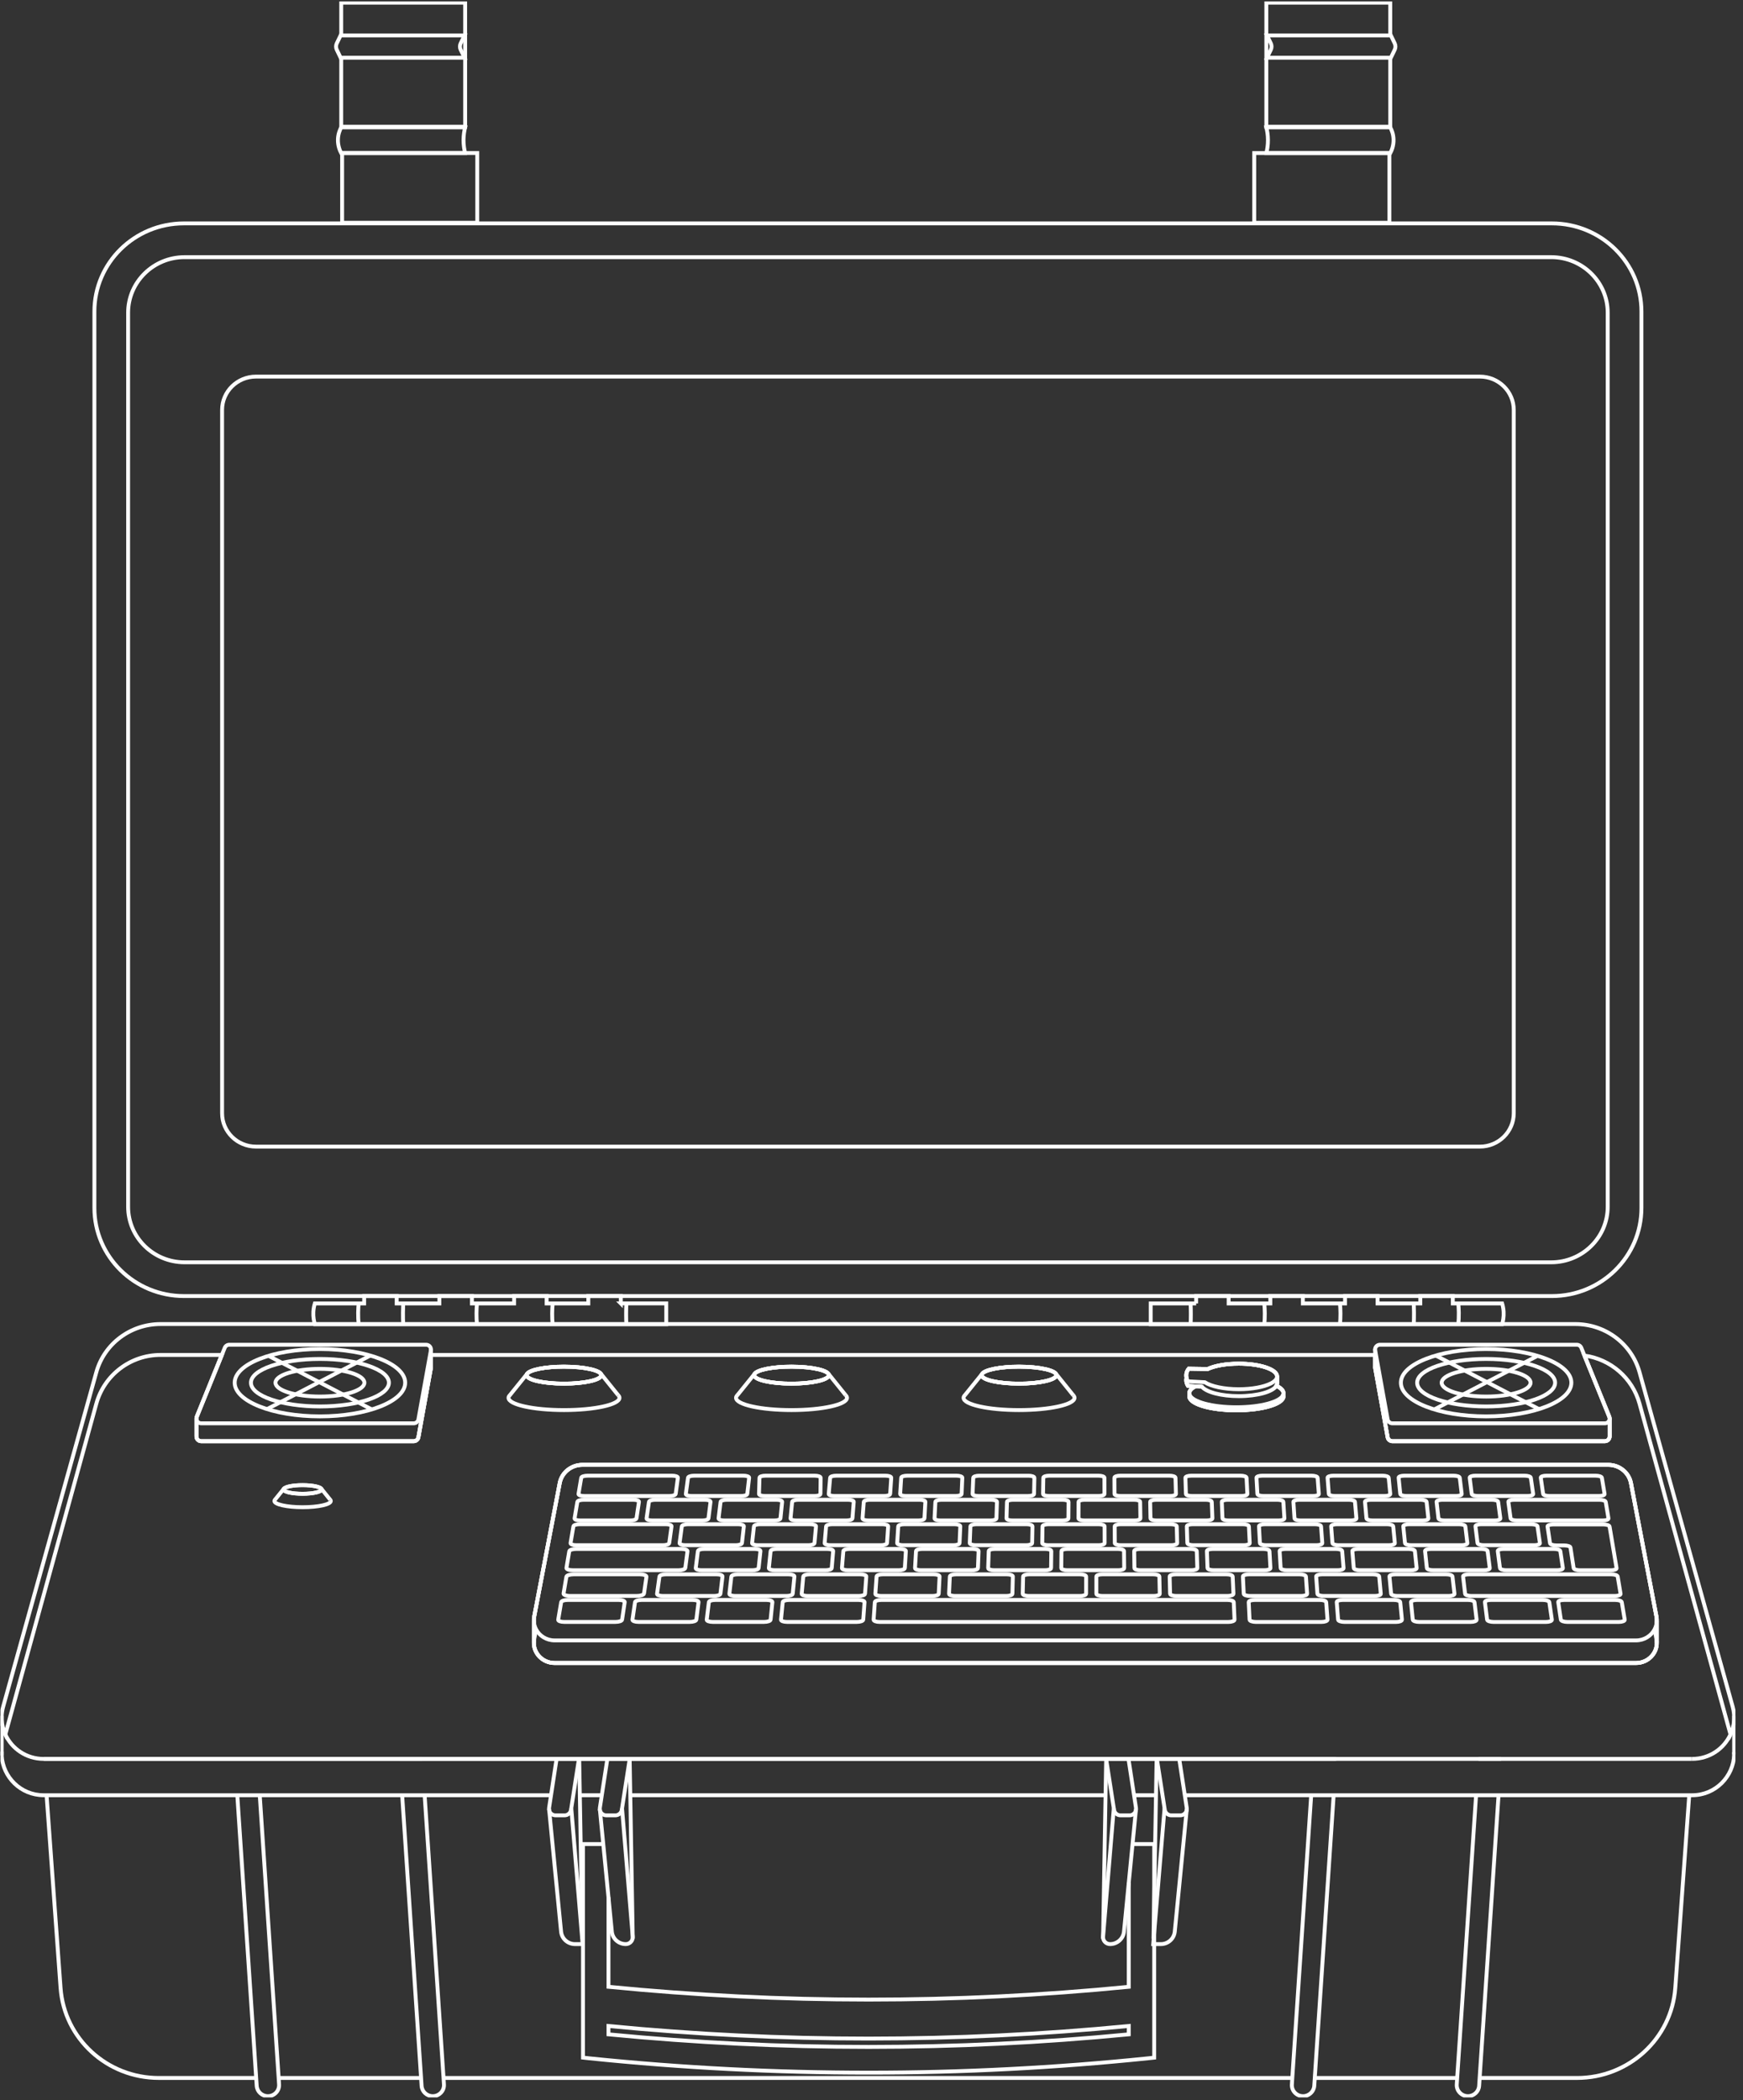 <svg width="225" height="271" viewBox="0 0 225 271" fill="none" xmlns="http://www.w3.org/2000/svg">
<rect x="0" y="0" width="225" height="271" fill="#333333" stroke="none"/>
<g clip-path="url(#clip0_3470_317)">
<path d="M77.627 177.452C77.627 178.057 75.468 178.55 72.805 178.55C70.142 178.55 67.981 178.057 67.981 177.452C67.981 177.406 67.993 177.356 68.022 177.309L68.031 177.3C68.351 176.766 70.367 176.358 72.805 176.358C75.468 176.358 77.627 176.847 77.627 177.452Z" stroke="white" stroke-width="0.5" stroke-miterlimit="10"/>
<path d="M65.828 180.025L65.816 180.041C65.705 180.147 65.644 180.262 65.644 180.381C65.644 181.254 68.849 181.962 72.805 181.962C76.762 181.962 79.966 181.254 79.966 180.381C79.966 180.262 79.909 180.15 79.798 180.041" stroke="white" stroke-width="0.5" stroke-miterlimit="10"/>
<path d="M65.815 180.041L65.828 180.025L68.022 177.309L68.031 177.3" stroke="white" stroke-width="0.5" stroke-miterlimit="10"/>
<path d="M77.535 177.231L79.798 180.041" stroke="white" stroke-width="0.5" stroke-miterlimit="10"/>
<path d="M106.996 177.452C106.996 178.057 104.838 178.55 102.175 178.55C99.512 178.55 97.35 178.057 97.35 177.452C97.35 177.406 97.363 177.356 97.391 177.309L97.401 177.3C97.721 176.766 99.737 176.358 102.175 176.358C104.838 176.358 106.996 176.847 106.996 177.452Z" stroke="white" stroke-width="0.5" stroke-miterlimit="10"/>
<path d="M95.198 180.025L95.185 180.041C95.074 180.147 95.014 180.262 95.014 180.381C95.014 181.254 98.219 181.962 102.175 181.962C106.131 181.962 109.336 181.254 109.336 180.381C109.336 180.262 109.279 180.15 109.168 180.041" stroke="white" stroke-width="0.5" stroke-miterlimit="10"/>
<path d="M95.185 180.041L95.198 180.025L97.391 177.309L97.401 177.3" stroke="white" stroke-width="0.5" stroke-miterlimit="10"/>
<path d="M106.904 177.231L109.168 180.041" stroke="white" stroke-width="0.5" stroke-miterlimit="10"/>
<path d="M136.366 177.452C136.366 178.057 134.207 178.55 131.544 178.55C128.882 178.55 126.72 178.057 126.72 177.452C126.72 177.406 126.732 177.356 126.761 177.309L126.77 177.3C127.091 176.766 129.107 176.358 131.544 176.358C134.207 176.358 136.366 176.847 136.366 177.452Z" stroke="white" stroke-width="0.5" stroke-miterlimit="10"/>
<path d="M124.568 180.025L124.555 180.041C124.444 180.147 124.384 180.262 124.384 180.381C124.384 181.254 127.589 181.962 131.545 181.962C135.501 181.962 138.706 181.254 138.706 180.381C138.706 180.262 138.649 180.15 138.538 180.041" stroke="white" stroke-width="0.5" stroke-miterlimit="10"/>
<path d="M124.555 180.041L124.567 180.025L126.761 177.309L126.77 177.3" stroke="white" stroke-width="0.5" stroke-miterlimit="10"/>
<path d="M136.274 177.231L138.538 180.041" stroke="white" stroke-width="0.5" stroke-miterlimit="10"/>
<path d="M77.627 177.452C77.627 178.057 75.468 178.55 72.805 178.55C70.142 178.55 67.981 178.057 67.981 177.452C67.981 177.406 67.993 177.356 68.022 177.309L68.031 177.3C68.351 176.766 70.367 176.358 72.805 176.358C75.468 176.358 77.627 176.847 77.627 177.452Z" stroke="white" stroke-width="0.5" stroke-miterlimit="10"/>
<path d="M106.996 177.452C106.996 178.057 104.838 178.55 102.175 178.55C99.512 178.55 97.35 178.057 97.35 177.452C97.35 177.406 97.363 177.356 97.391 177.309L97.401 177.3C97.721 176.766 99.737 176.358 102.175 176.358C104.838 176.358 106.996 176.847 106.996 177.452Z" stroke="white" stroke-width="0.5" stroke-miterlimit="10"/>
<path d="M136.366 177.452C136.366 178.057 134.207 178.55 131.544 178.55C128.882 178.55 126.72 178.057 126.72 177.452C126.72 177.406 126.732 177.356 126.761 177.309L126.77 177.3C127.091 176.766 129.107 176.358 131.544 176.358C134.207 176.358 136.366 176.847 136.366 177.452Z" stroke="white" stroke-width="0.5" stroke-miterlimit="10"/>
<path d="M165.647 179.982C165.672 180.044 165.685 180.113 165.685 180.178C165.685 181.182 162.962 181.993 159.602 181.993C156.242 181.993 153.522 181.182 153.522 180.178C153.522 180.113 153.535 180.044 153.56 179.982C153.535 179.919 153.522 179.851 153.522 179.785C153.522 179.464 153.804 179.162 154.295 178.903C153.985 178.884 153.677 178.868 153.367 178.85C153.297 178.75 153.122 178.463 153.129 178.067C153.132 177.967 153.145 177.877 153.167 177.792C153.141 177.696 153.126 177.587 153.129 177.465C153.138 177.016 153.373 176.71 153.449 176.623L155.903 176.66C156.796 176.242 158.261 175.971 159.916 175.971C162.645 175.971 164.858 176.71 164.858 177.621V178.513C164.858 178.619 164.826 178.725 164.766 178.828C165.349 179.105 165.685 179.436 165.685 179.785C165.685 179.851 165.672 179.919 165.647 179.982Z" stroke="white" stroke-width="0.5" stroke-miterlimit="10"/>
<path d="M213.872 209.207V211.892C213.942 213.342 212.74 214.599 211.19 214.599H71.598C70.048 214.599 68.846 213.342 68.916 211.892V209.207C68.906 209.014 68.916 208.817 68.957 208.618L72.254 191.381C72.514 190.018 73.747 189.026 75.183 189.026H207.605C209.041 189.026 210.271 190.018 210.534 191.381L213.831 208.618C213.869 208.817 213.881 209.014 213.872 209.207Z" stroke="white" stroke-width="0.5" stroke-miterlimit="10"/>
<path d="M223.385 223.815L211.643 181.139C210.724 177.802 207.9 175.388 204.533 174.926L207.741 182.826C207.77 182.895 207.782 182.963 207.786 183.029V185.361C207.786 185.686 207.519 185.979 207.161 185.979H179.744C179.443 185.979 179.183 185.764 179.129 185.471L177.519 176.557C177.516 176.532 177.512 176.504 177.512 176.479V174.845H55.627V176.479C55.627 176.504 55.624 176.532 55.621 176.557L54.011 185.471C53.957 185.764 53.697 185.979 53.396 185.979H25.979C25.621 185.979 25.354 185.686 25.354 185.361V183.029C25.358 182.96 25.37 182.891 25.399 182.826L28.638 174.845H20.72C16.849 174.845 13.457 177.421 12.434 181.139L0.689 223.815C0.416 223.226 0.255 222.583 0.22 221.913V221.423C0.236 221.03 0.299 220.628 0.41 220.228L12.434 177.078C13.457 173.404 16.849 170.86 20.72 170.86H203.357C207.228 170.86 210.62 173.404 211.643 177.078L223.664 220.228C224.016 221.485 223.879 222.739 223.385 223.815Z" stroke="white" stroke-width="0.5" stroke-miterlimit="10"/>
<path d="M55.627 174.845V176.479C55.627 176.504 55.624 176.532 55.621 176.557L54.01 185.471C53.957 185.764 53.697 185.979 53.395 185.979H25.979C25.62 185.979 25.354 185.686 25.354 185.361V183.029C25.357 182.96 25.37 182.891 25.398 182.826L28.638 174.845" stroke="white" stroke-width="0.5" stroke-miterlimit="10"/>
<path d="M77.627 177.452C77.627 178.057 75.468 178.55 72.805 178.55C70.142 178.55 67.981 178.057 67.981 177.452C67.981 177.406 67.993 177.356 68.022 177.309L68.031 177.3C68.351 176.766 70.367 176.358 72.805 176.358C75.468 176.358 77.627 176.847 77.627 177.452Z" stroke="white" stroke-width="0.5" stroke-miterlimit="10"/>
<path d="M41.512 192.204C41.512 192.513 40.415 192.762 39.058 192.762C37.701 192.762 36.605 192.513 36.605 192.204C36.605 192.179 36.611 192.154 36.627 192.132L36.633 192.126C36.795 191.855 37.822 191.646 39.061 191.646C40.415 191.646 41.515 191.895 41.515 192.204H41.512Z" stroke="white" stroke-width="0.5" stroke-miterlimit="10"/>
<path d="M35.511 193.511L35.505 193.52C35.447 193.573 35.419 193.632 35.419 193.691C35.419 194.134 37.048 194.496 39.061 194.496C41.074 194.496 42.703 194.137 42.703 193.691C42.703 193.632 42.675 193.573 42.618 193.52" stroke="white" stroke-width="0.5" stroke-miterlimit="10"/>
<path d="M35.504 193.52L35.511 193.511L36.627 192.129L36.633 192.126" stroke="white" stroke-width="0.5" stroke-miterlimit="10"/>
<path d="M41.464 192.092L42.615 193.52" stroke="white" stroke-width="0.5" stroke-miterlimit="10"/>
<path d="M41.512 192.204C41.512 192.513 40.415 192.762 39.058 192.762C37.701 192.762 36.605 192.513 36.605 192.204C36.605 192.179 36.611 192.154 36.627 192.132L36.633 192.126C36.795 191.855 37.822 191.646 39.061 191.646C40.415 191.646 41.515 191.895 41.515 192.204H41.512Z" stroke="white" stroke-width="0.5" stroke-miterlimit="10"/>
<path d="M106.996 177.452C106.996 178.057 104.838 178.55 102.175 178.55C99.512 178.55 97.35 178.057 97.35 177.452C97.35 177.406 97.363 177.356 97.391 177.309L97.401 177.3C97.721 176.766 99.737 176.358 102.175 176.358C104.838 176.358 106.996 176.847 106.996 177.452Z" stroke="white" stroke-width="0.5" stroke-miterlimit="10"/>
<path d="M136.366 177.452C136.366 178.057 134.207 178.55 131.544 178.55C128.882 178.55 126.72 178.057 126.72 177.452C126.72 177.406 126.732 177.356 126.761 177.309L126.77 177.3C127.091 176.766 129.107 176.358 131.544 176.358C134.207 176.358 136.366 176.847 136.366 177.452Z" stroke="white" stroke-width="0.5" stroke-miterlimit="10"/>
<path d="M165.647 179.982C165.672 180.044 165.685 180.113 165.685 180.178C165.685 181.182 162.962 181.993 159.602 181.993C156.242 181.993 153.522 181.182 153.522 180.178C153.522 180.113 153.535 180.044 153.56 179.982C153.535 179.919 153.522 179.851 153.522 179.785C153.522 179.464 153.804 179.162 154.295 178.903C153.985 178.884 153.677 178.868 153.367 178.85C153.297 178.75 153.122 178.463 153.129 178.067C153.132 177.967 153.145 177.877 153.167 177.792C153.141 177.696 153.126 177.587 153.129 177.465C153.138 177.016 153.373 176.71 153.449 176.623L155.903 176.66C156.796 176.242 158.261 175.971 159.916 175.971C162.645 175.971 164.858 176.71 164.858 177.621V178.513C164.858 178.619 164.826 178.725 164.766 178.828C165.349 179.105 165.685 179.436 165.685 179.785C165.685 179.851 165.672 179.919 165.647 179.982Z" stroke="white" stroke-width="0.5" stroke-miterlimit="10"/>
<path d="M204.533 174.926L207.741 182.826C207.769 182.895 207.782 182.963 207.785 183.029V185.361C207.785 185.686 207.519 185.979 207.161 185.979H179.744C179.443 185.979 179.183 185.764 179.129 185.471L177.519 176.557C177.519 176.532 177.512 176.504 177.512 176.479V174.845" stroke="white" stroke-width="0.5" stroke-miterlimit="10"/>
<path d="M213.872 209.207V211.892C213.942 213.342 212.74 214.599 211.19 214.599H71.598C70.048 214.599 68.846 213.342 68.916 211.892V209.207C68.906 209.014 68.916 208.817 68.957 208.618L72.254 191.381C72.514 190.018 73.747 189.026 75.183 189.026H207.605C209.041 189.026 210.271 190.018 210.534 191.381L213.831 208.618C213.869 208.817 213.881 209.014 213.872 209.207Z" stroke="white" stroke-width="0.5" stroke-miterlimit="10"/>
<path d="M77.687 231.662H74.85" stroke="white" stroke-width="0.5" stroke-miterlimit="10"/>
<path d="M142.712 231.662H81.361" stroke="white" stroke-width="0.5" stroke-miterlimit="10"/>
<path d="M71.132 231.662H5.644C2.661 231.662 0.362 229.307 0.22 226.534V226.029" stroke="white" stroke-width="0.5" stroke-miterlimit="10"/>
<path d="M0.688 223.815C1.522 225.649 3.389 226.974 5.643 226.974H169.571" stroke="white" stroke-width="0.5" stroke-miterlimit="10"/>
<path d="M152.942 231.662H218.433C221.461 231.662 223.787 229.235 223.857 226.403C223.86 226.301 223.86 226.198 223.857 226.092" stroke="white" stroke-width="0.5" stroke-miterlimit="10"/>
<path d="M218.401 226.974H218.433C220.687 226.974 222.551 225.646 223.385 223.815" stroke="white" stroke-width="0.5" stroke-miterlimit="10"/>
<path d="M149.224 231.662H146.39" stroke="white" stroke-width="0.5" stroke-miterlimit="10"/>
<path d="M0.22 221.423V221.913V226.029V226.534" stroke="white" stroke-width="0.5" stroke-miterlimit="10"/>
<path d="M223.857 221.423V226.092V226.403" stroke="white" stroke-width="0.5" stroke-miterlimit="10"/>
<path d="M54.356 268.147H35.97" stroke="white" stroke-width="0.5" stroke-miterlimit="10"/>
<path d="M188.103 268.147H169.721" stroke="white" stroke-width="0.5" stroke-miterlimit="10"/>
<path d="M191.003 268.147H203.575C210.248 268.147 215.783 263.076 216.259 256.527L218.059 231.662" stroke="white" stroke-width="0.5" stroke-miterlimit="10"/>
<path d="M166.82 268.147H57.257" stroke="white" stroke-width="0.5" stroke-miterlimit="10"/>
<path d="M6.014 231.662L7.818 256.527C8.29 263.076 13.828 268.147 20.501 268.147H33.07" stroke="white" stroke-width="0.5" stroke-miterlimit="10"/>
<path d="M5.675 226.974H51.601H54.502H71.848H78.403H145.673H152.225H169.571H172.472H190.858H193.758H218.401" stroke="white" stroke-width="0.5" stroke-miterlimit="10"/>
<path d="M33.53 231.662L35.971 268.147L36.024 268.977C36.078 269.8 35.419 270.496 34.582 270.496C33.818 270.496 33.187 269.912 33.137 269.164L33.07 268.147L30.632 231.662" stroke="white" stroke-width="0.5" stroke-miterlimit="10"/>
<path d="M54.502 226.974H51.602" stroke="white" stroke-width="0.5" stroke-miterlimit="10"/>
<path d="M54.816 231.662L57.256 268.147L57.31 268.977C57.364 269.8 56.702 270.496 55.865 270.496C55.104 270.496 54.473 269.912 54.422 269.164L54.356 268.147L51.915 231.662" stroke="white" stroke-width="0.5" stroke-miterlimit="10"/>
<path d="M190.544 231.662L188.103 268.147L188.049 268.977C187.995 269.8 188.658 270.496 189.494 270.496C190.255 270.496 190.889 269.912 190.937 269.164L191.003 268.147L193.444 231.662" stroke="white" stroke-width="0.5" stroke-miterlimit="10"/>
<path d="M193.758 226.974H190.858" stroke="white" stroke-width="0.5" stroke-miterlimit="10"/>
<path d="M172.158 231.662L169.721 268.147L169.654 269.164C169.603 269.912 168.972 270.496 168.208 270.496C167.372 270.496 166.709 269.8 166.766 268.977L166.82 268.147L169.258 231.662" stroke="white" stroke-width="0.5" stroke-miterlimit="10"/>
<path d="M172.472 226.974H169.571" stroke="white" stroke-width="0.5" stroke-miterlimit="10"/>
<path d="M78.416 226.896L77.433 233.305C77.357 233.807 77.75 234.256 78.267 234.256H79.433C79.849 234.256 80.204 233.957 80.267 233.552L81.285 226.996" stroke="white" stroke-width="0.5" stroke-miterlimit="10"/>
<path d="M77.43 233.436L78.984 249.279C79.079 250.184 79.852 250.873 80.778 250.873C81.307 250.873 81.722 250.43 81.678 249.909L81.646 249.526L80.296 233.343" stroke="white" stroke-width="0.5" stroke-miterlimit="10"/>
<path d="M81.285 227.177L81.682 250.18" stroke="white" stroke-width="0.5" stroke-miterlimit="10"/>
<path d="M71.861 226.896L70.878 233.305C70.802 233.807 71.195 234.256 71.712 234.256H72.878C73.294 234.256 73.649 233.957 73.712 233.552L74.73 226.996" stroke="white" stroke-width="0.5" stroke-miterlimit="10"/>
<path d="M70.878 233.436L72.431 249.279C72.526 250.184 73.3 250.873 74.225 250.873H75.208L73.747 233.343" stroke="white" stroke-width="0.5" stroke-miterlimit="10"/>
<path d="M74.774 227.177L75.171 250.18" stroke="white" stroke-width="0.5" stroke-miterlimit="10"/>
<path d="M145.66 226.896L146.643 233.305C146.719 233.807 146.326 234.256 145.809 234.256H144.643C144.227 234.256 143.872 233.957 143.809 233.552L142.792 226.996" stroke="white" stroke-width="0.5" stroke-miterlimit="10"/>
<path d="M146.643 233.436L145.09 249.279C144.995 250.184 144.221 250.873 143.296 250.873C142.766 250.873 142.351 250.43 142.395 249.909L142.427 249.526L143.777 233.343" stroke="white" stroke-width="0.5" stroke-miterlimit="10"/>
<path d="M142.789 227.177L142.392 250.18" stroke="white" stroke-width="0.5" stroke-miterlimit="10"/>
<path d="M152.213 226.896L153.195 233.305C153.271 233.807 152.878 234.256 152.362 234.256H151.195C150.78 234.256 150.425 233.957 150.361 233.552L149.344 226.996" stroke="white" stroke-width="0.5" stroke-miterlimit="10"/>
<path d="M153.199 233.436L151.646 249.279C151.55 250.184 150.777 250.873 149.851 250.873H148.869L150.33 233.343" stroke="white" stroke-width="0.5" stroke-miterlimit="10"/>
<path d="M149.3 227.177L148.903 250.18" stroke="white" stroke-width="0.5" stroke-miterlimit="10"/>
<path d="M145.708 242.973V256.384C123.379 258.585 100.878 258.582 78.546 256.38V244.816" stroke="white" stroke-width="0.5" stroke-miterlimit="10"/>
<path d="M146.199 237.961H148.992V265.528C148.723 265.559 148.453 265.587 148.184 265.612C124.216 268.079 100.051 268.076 76.083 265.612C75.807 265.587 75.535 265.559 75.259 265.524V237.961H77.874" stroke="white" stroke-width="0.5" stroke-miterlimit="10"/>
<path d="M145.708 262.515V261.439C123.375 263.603 100.881 263.606 78.546 261.439V262.518C100.875 264.682 123.372 264.679 145.708 262.518V262.515Z" stroke="white" stroke-width="0.5" stroke-miterlimit="10"/>
<path d="M213.872 209.207V209.223C213.853 209.591 213.751 209.94 213.587 210.255C213.149 211.094 212.252 211.683 211.19 211.683H71.598C70.536 211.683 69.639 211.094 69.201 210.255C69.036 209.94 68.935 209.591 68.916 209.223V209.207C68.906 209.014 68.916 208.817 68.957 208.618L72.254 191.381C72.514 190.018 73.747 189.026 75.183 189.026H207.605C209.041 189.026 210.271 190.018 210.534 191.381L213.831 208.618C213.869 208.817 213.881 209.014 213.872 209.207Z" stroke="white" stroke-width="0.5" stroke-miterlimit="10"/>
<path d="M69.201 210.255L68.957 211.537C68.935 211.655 68.919 211.777 68.916 211.892C68.846 213.342 70.048 214.599 71.598 214.599H211.19C212.74 214.599 213.942 213.342 213.872 211.892C213.869 211.777 213.853 211.655 213.831 211.537L213.587 210.255" stroke="white" stroke-width="0.5" stroke-miterlimit="10"/>
<path d="M68.915 209.207V209.223V211.892V211.976" stroke="white" stroke-width="0.5" stroke-miterlimit="10"/>
<path d="M213.872 209.207V209.223V211.892V211.976" stroke="white" stroke-width="0.5" stroke-miterlimit="10"/>
<path d="M86.763 190.426C87.194 190.426 87.526 190.545 87.507 190.691L87.222 192.781C87.203 192.931 86.832 193.052 86.398 193.052H75.42C74.986 193.052 74.653 192.931 74.679 192.781L75.031 190.691C75.056 190.545 75.427 190.426 75.858 190.426H86.763Z" stroke="white" stroke-width="0.5" stroke-miterlimit="10"/>
<path d="M95.962 190.426C96.386 190.426 96.719 190.545 96.704 190.688L96.466 192.784C96.45 192.931 96.088 193.049 95.66 193.049H89.276C88.848 193.049 88.515 192.931 88.534 192.784L88.813 190.688C88.832 190.542 89.194 190.426 89.619 190.426H95.962Z" stroke="white" stroke-width="0.5" stroke-miterlimit="10"/>
<path d="M114.294 190.426C114.718 190.426 115.058 190.545 115.048 190.688L114.909 192.784C114.899 192.931 114.544 193.049 114.116 193.049H107.732C107.304 193.049 106.965 192.931 106.981 192.784L107.161 190.688C107.174 190.542 107.529 190.426 107.954 190.426H114.297H114.294Z" stroke="white" stroke-width="0.5" stroke-miterlimit="10"/>
<path d="M105.164 190.426C105.589 190.426 105.935 190.545 105.932 190.688L105.909 192.784C105.909 192.931 105.561 193.049 105.13 193.049H98.745C98.317 193.049 97.972 192.931 97.978 192.784L98.041 190.688C98.045 190.542 98.393 190.426 98.821 190.426H105.164Z" stroke="white" stroke-width="0.5" stroke-miterlimit="10"/>
<path d="M123.461 190.426C123.886 190.426 124.228 190.545 124.222 190.688L124.13 192.784C124.124 192.931 123.772 193.049 123.344 193.049H116.96C116.532 193.049 116.192 192.931 116.199 192.784L116.332 190.688C116.341 190.542 116.693 190.426 117.118 190.426H123.461Z" stroke="white" stroke-width="0.5" stroke-miterlimit="10"/>
<path d="M141.796 190.426C142.221 190.426 142.567 190.545 142.567 190.688L142.573 192.784C142.573 192.931 142.228 193.049 141.8 193.049H135.415C134.987 193.049 134.642 192.931 134.645 192.784L134.68 190.688C134.68 190.542 135.029 190.426 135.457 190.426H141.8H141.796Z" stroke="white" stroke-width="0.5" stroke-miterlimit="10"/>
<path d="M150.964 190.426C151.389 190.426 151.737 190.545 151.74 190.688L151.797 192.784C151.801 192.931 151.458 193.049 151.027 193.049H144.643C144.215 193.049 143.866 192.931 143.866 192.784L143.854 190.688C143.854 190.542 144.196 190.426 144.624 190.426H150.967H150.964Z" stroke="white" stroke-width="0.5" stroke-miterlimit="10"/>
<path d="M160.131 190.426C160.556 190.426 160.908 190.545 160.914 190.688L161.019 192.784C161.025 192.931 160.686 193.049 160.255 193.049H153.871C153.443 193.049 153.091 192.931 153.088 192.784L153.024 190.688C153.021 190.542 153.36 190.426 153.788 190.426H160.131Z" stroke="white" stroke-width="0.5" stroke-miterlimit="10"/>
<path d="M169.299 190.426C169.724 190.426 170.079 190.545 170.088 190.688L170.244 192.784C170.256 192.931 169.917 193.049 169.486 193.049H163.102C162.674 193.049 162.319 192.931 162.312 192.784L162.198 190.688C162.192 190.542 162.528 190.426 162.956 190.426H169.299Z" stroke="white" stroke-width="0.5" stroke-miterlimit="10"/>
<path d="M178.467 190.426C178.891 190.426 179.25 190.545 179.262 190.688L179.465 192.784C179.478 192.931 179.145 193.049 178.714 193.049H172.33C171.902 193.049 171.543 192.931 171.534 192.784L171.372 190.688C171.363 190.542 171.699 190.426 172.124 190.426H178.467Z" stroke="white" stroke-width="0.5" stroke-miterlimit="10"/>
<path d="M187.634 190.426C188.059 190.426 188.42 190.545 188.436 190.688L188.69 192.784C188.709 192.931 188.373 193.049 187.945 193.049H181.56C181.132 193.049 180.774 192.931 180.758 192.784L180.546 190.688C180.53 190.542 180.866 190.426 181.291 190.426H187.634Z" stroke="white" stroke-width="0.5" stroke-miterlimit="10"/>
<path d="M196.801 190.426C197.226 190.426 197.587 190.545 197.61 190.688L197.911 192.784C197.933 192.931 197.603 193.049 197.172 193.049H190.788C190.36 193.049 189.998 192.931 189.979 192.784L189.72 190.688C189.701 190.542 190.033 190.426 190.458 190.426H196.801Z" stroke="white" stroke-width="0.5" stroke-miterlimit="10"/>
<path d="M205.966 190.426C206.391 190.426 206.755 190.545 206.78 190.688L207.132 192.784C207.158 192.931 206.828 193.049 206.4 193.049H200.016C199.588 193.049 199.223 192.931 199.201 192.784L198.894 190.688C198.871 190.542 199.201 190.426 199.626 190.426H205.969H205.966Z" stroke="white" stroke-width="0.5" stroke-miterlimit="10"/>
<path d="M85.945 196.692C86.376 196.692 86.706 196.813 86.687 196.96L86.389 199.124C86.367 199.274 86.002 199.399 85.568 199.399H74.39C73.959 199.399 73.626 199.277 73.652 199.124L74.019 196.96C74.045 196.81 74.412 196.692 74.844 196.692H85.945Z" stroke="white" stroke-width="0.5" stroke-miterlimit="10"/>
<path d="M95.271 196.692C95.702 196.692 96.038 196.813 96.022 196.963L95.778 199.124C95.762 199.277 95.394 199.399 94.96 199.399H88.478C88.043 199.399 87.707 199.274 87.726 199.124L88.015 196.963C88.034 196.813 88.402 196.692 88.833 196.692H95.274H95.271Z" stroke="white" stroke-width="0.5" stroke-miterlimit="10"/>
<path d="M104.578 196.692C105.009 196.692 105.348 196.813 105.335 196.963L105.139 199.124C105.126 199.277 104.761 199.399 104.327 199.399H97.845C97.41 199.399 97.071 199.274 97.087 199.124L97.325 196.963C97.341 196.813 97.705 196.692 98.136 196.692H104.578Z" stroke="white" stroke-width="0.5" stroke-miterlimit="10"/>
<path d="M113.885 196.692C114.316 196.692 114.658 196.813 114.649 196.963L114.506 199.124C114.497 199.277 114.135 199.399 113.701 199.399H107.218C106.784 199.399 106.442 199.274 106.454 199.124L106.641 196.963C106.654 196.813 107.016 196.692 107.447 196.692H113.888H113.885Z" stroke="white" stroke-width="0.5" stroke-miterlimit="10"/>
<path d="M123.192 196.692C123.623 196.692 123.968 196.813 123.962 196.963L123.867 199.124C123.86 199.277 123.502 199.399 123.068 199.399H116.585C116.151 199.399 115.806 199.274 115.815 199.124L115.951 196.963C115.961 196.813 116.319 196.692 116.75 196.692H123.192Z" stroke="white" stroke-width="0.5" stroke-miterlimit="10"/>
<path d="M132.499 196.692C132.93 196.692 133.279 196.813 133.276 196.963L133.234 199.124C133.234 199.277 132.876 199.399 132.442 199.399H125.959C125.525 199.399 125.176 199.274 125.183 199.124L125.268 196.963C125.275 196.813 125.63 196.692 126.061 196.692H132.502H132.499Z" stroke="white" stroke-width="0.5" stroke-miterlimit="10"/>
<path d="M141.806 196.692C142.237 196.692 142.589 196.813 142.589 196.963L142.595 199.124C142.595 199.277 142.243 199.399 141.809 199.399H135.326C134.892 199.399 134.54 199.274 134.543 199.124L134.578 196.963C134.578 196.813 134.933 196.692 135.364 196.692H141.806Z" stroke="white" stroke-width="0.5" stroke-miterlimit="10"/>
<path d="M151.113 196.692C151.544 196.692 151.899 196.813 151.902 196.963L151.959 199.124C151.962 199.277 151.614 199.399 151.179 199.399H144.697C144.262 199.399 143.907 199.274 143.907 199.124L143.892 196.963C143.892 196.813 144.24 196.692 144.671 196.692H151.113Z" stroke="white" stroke-width="0.5" stroke-miterlimit="10"/>
<path d="M160.42 196.692C160.851 196.692 161.209 196.813 161.216 196.963L161.323 199.124C161.33 199.277 160.984 199.399 160.55 199.399H154.067C153.633 199.399 153.275 199.274 153.272 199.124L153.205 196.963C153.202 196.813 153.547 196.692 153.979 196.692H160.42Z" stroke="white" stroke-width="0.5" stroke-miterlimit="10"/>
<path d="M169.73 196.692C170.161 196.692 170.523 196.813 170.532 196.963L170.691 199.124C170.703 199.277 170.358 199.399 169.924 199.399H163.441C163.007 199.399 162.645 199.274 162.639 199.124L162.522 196.963C162.512 196.813 162.858 196.692 163.289 196.692H169.73Z" stroke="white" stroke-width="0.5" stroke-miterlimit="10"/>
<path d="M179.037 196.692C179.468 196.692 179.833 196.813 179.845 196.963L180.055 199.124C180.07 199.277 179.728 199.399 179.294 199.399H172.811C172.377 199.399 172.012 199.274 172.003 199.124L171.835 196.963C171.822 196.813 172.164 196.692 172.596 196.692H179.037Z" stroke="white" stroke-width="0.5" stroke-miterlimit="10"/>
<path d="M188.344 196.692C188.775 196.692 189.143 196.813 189.158 196.963L189.418 199.124C189.437 199.277 189.098 199.399 188.664 199.399H182.181C181.747 199.399 181.383 199.274 181.367 199.124L181.148 196.963C181.132 196.813 181.471 196.692 181.902 196.692H188.344Z" stroke="white" stroke-width="0.5" stroke-miterlimit="10"/>
<path d="M197.651 196.692C198.082 196.692 198.45 196.813 198.472 196.963L198.783 199.124C198.805 199.277 198.469 199.399 198.035 199.399H191.552C191.118 199.399 190.75 199.274 190.731 199.124L190.462 196.963C190.443 196.813 190.779 196.692 191.21 196.692H197.651Z" stroke="white" stroke-width="0.5" stroke-miterlimit="10"/>
<path d="M97.404 199.879C97.842 199.879 98.181 200.004 98.165 200.153L97.93 202.349C97.915 202.502 97.544 202.627 97.106 202.627H90.57C90.132 202.627 89.793 202.502 89.812 202.349L90.091 200.153C90.11 200.001 90.481 199.879 90.915 199.879H97.404Z" stroke="white" stroke-width="0.5" stroke-miterlimit="10"/>
<path d="M87.929 199.879C88.405 199.879 88.769 200.013 88.747 200.178L88.465 202.327C88.443 202.496 88.037 202.63 87.561 202.63H73.937C73.458 202.63 73.097 202.492 73.122 202.327L73.484 200.178C73.512 200.013 73.918 199.879 74.394 199.879H87.926H87.929Z" stroke="white" stroke-width="0.5" stroke-miterlimit="10"/>
<path d="M106.784 199.879C107.218 199.879 107.564 200.004 107.551 200.153L107.367 202.349C107.355 202.502 106.987 202.627 106.549 202.627H100.013C99.576 202.627 99.233 202.502 99.249 202.349L99.477 200.153C99.493 200.001 99.858 199.879 100.295 199.879H106.787H106.784Z" stroke="white" stroke-width="0.5" stroke-miterlimit="10"/>
<path d="M116.164 199.879C116.598 199.879 116.944 200.004 116.937 200.153L116.804 202.349C116.795 202.502 116.433 202.627 115.993 202.627H109.456C109.019 202.627 108.673 202.502 108.686 202.349L108.863 200.153C108.876 200.001 109.237 199.879 109.675 199.879H116.167H116.164Z" stroke="white" stroke-width="0.5" stroke-miterlimit="10"/>
<path d="M125.544 199.879C125.978 199.879 126.327 200.004 126.324 200.153L126.241 202.349C126.235 202.502 125.877 202.627 125.436 202.627H118.9C118.462 202.627 118.113 202.502 118.12 202.349L118.247 200.153C118.256 200.001 118.614 199.879 119.052 199.879H125.544Z" stroke="white" stroke-width="0.5" stroke-miterlimit="10"/>
<path d="M134.924 199.879C135.358 199.879 135.71 200.004 135.71 200.153L135.682 202.349C135.682 202.502 135.323 202.627 134.883 202.627H128.346C127.909 202.627 127.557 202.502 127.56 202.349L127.633 200.153C127.639 200.001 127.994 199.879 128.432 199.879H134.924Z" stroke="white" stroke-width="0.5" stroke-miterlimit="10"/>
<path d="M144.304 199.879C144.741 199.879 145.093 200.004 145.096 200.153L145.119 202.349C145.119 202.502 144.767 202.627 144.326 202.627H137.79C137.352 202.627 136.997 202.502 136.997 202.349L137.019 200.153C137.019 200.001 137.374 199.879 137.812 199.879H144.301H144.304Z" stroke="white" stroke-width="0.5" stroke-miterlimit="10"/>
<path d="M153.687 199.879C154.121 199.879 154.479 200.004 154.486 200.153L154.559 202.349C154.565 202.502 154.213 202.627 153.773 202.627H147.236C146.799 202.627 146.44 202.502 146.437 202.349L146.409 200.153C146.409 200.001 146.757 199.879 147.195 199.879H153.687Z" stroke="white" stroke-width="0.5" stroke-miterlimit="10"/>
<path d="M163.067 199.879C163.501 199.879 163.862 200.004 163.872 200.153L163.995 202.349C164.005 202.502 163.656 202.627 163.219 202.627H156.682C156.245 202.627 155.884 202.502 155.877 202.349L155.798 200.153C155.792 200.001 156.14 199.879 156.578 199.879H163.07H163.067Z" stroke="white" stroke-width="0.5" stroke-miterlimit="10"/>
<path d="M172.447 199.879C172.881 199.879 173.245 200.004 173.258 200.153L173.436 202.349C173.448 202.502 173.103 202.627 172.665 202.627H166.129C165.691 202.627 165.327 202.502 165.317 202.349L165.184 200.153C165.175 200.001 165.52 199.879 165.958 199.879H172.45H172.447Z" stroke="white" stroke-width="0.5" stroke-miterlimit="10"/>
<path d="M181.827 199.879C182.261 199.879 182.629 200.004 182.645 200.153L182.873 202.349C182.889 202.502 182.546 202.627 182.109 202.627H175.572C175.135 202.627 174.767 202.502 174.755 202.349L174.571 200.153C174.558 200.001 174.9 199.879 175.338 199.879H181.83H181.827Z" stroke="white" stroke-width="0.5" stroke-miterlimit="10"/>
<path d="M191.206 199.879C191.644 199.879 192.011 200.004 192.03 200.153L192.309 202.349C192.328 202.502 191.989 202.627 191.552 202.627H185.015C184.578 202.627 184.207 202.502 184.191 202.349L183.957 200.153C183.941 200.001 184.28 199.879 184.717 199.879H191.206Z" stroke="white" stroke-width="0.5" stroke-miterlimit="10"/>
<path d="M206.945 196.717C207.38 196.717 207.751 196.838 207.776 196.988L208.068 198.719L208.14 199.149L208.679 202.352C208.705 202.505 208.369 202.633 207.931 202.633H203.978C203.538 202.633 203.164 202.508 203.138 202.352L202.729 199.698C202.707 199.545 202.333 199.424 201.896 199.424H200.919C200.482 199.424 200.111 199.299 200.089 199.149L199.769 196.988C199.746 196.838 200.079 196.717 200.514 196.717H206.949H206.945Z" stroke="white" stroke-width="0.5" stroke-miterlimit="10"/>
<path d="M200.586 199.879C201.021 199.879 201.395 200.004 201.417 200.153L201.747 202.349C201.769 202.502 201.433 202.627 200.995 202.627H194.459C194.021 202.627 193.647 202.502 193.628 202.349L193.343 200.153C193.324 200.001 193.66 199.879 194.094 199.879H200.586Z" stroke="white" stroke-width="0.5" stroke-miterlimit="10"/>
<path d="M206.448 193.536C206.882 193.536 207.256 193.657 207.278 193.807L207.633 195.931C207.659 196.084 207.326 196.205 206.888 196.205H195.828C195.391 196.205 195.02 196.084 194.998 195.931L194.709 193.807C194.69 193.657 195.026 193.536 195.461 193.536H206.448Z" stroke="white" stroke-width="0.5" stroke-miterlimit="10"/>
<path d="M192.582 193.536C193.01 193.536 193.375 193.654 193.394 193.804L193.676 195.934C193.695 196.084 193.362 196.205 192.931 196.205H186.496C186.065 196.205 185.7 196.084 185.685 195.934L185.447 193.804C185.431 193.657 185.764 193.536 186.192 193.536H192.582Z" stroke="white" stroke-width="0.5" stroke-miterlimit="10"/>
<path d="M183.348 193.536C183.776 193.536 184.137 193.654 184.153 193.804L184.385 195.934C184.4 196.084 184.064 196.205 183.633 196.205H177.198C176.767 196.205 176.406 196.084 176.393 195.934L176.203 193.804C176.19 193.657 176.526 193.536 176.954 193.536H183.345H183.348Z" stroke="white" stroke-width="0.5" stroke-miterlimit="10"/>
<path d="M174.111 193.536C174.539 193.536 174.897 193.654 174.91 193.804L175.094 195.934C175.106 196.084 174.767 196.205 174.336 196.205H167.901C167.47 196.205 167.112 196.084 167.102 195.934L166.963 193.804C166.953 193.657 167.292 193.536 167.723 193.536H174.114H174.111Z" stroke="white" stroke-width="0.5" stroke-miterlimit="10"/>
<path d="M164.873 193.536C165.301 193.536 165.656 193.654 165.666 193.804L165.799 195.934C165.809 196.084 165.466 196.205 165.035 196.205H158.6C158.169 196.205 157.814 196.084 157.808 195.934L157.719 193.804C157.712 193.657 158.055 193.536 158.483 193.536H164.873Z" stroke="white" stroke-width="0.5" stroke-miterlimit="10"/>
<path d="M155.636 193.536C156.064 193.536 156.416 193.654 156.422 193.804L156.505 195.934C156.511 196.084 156.166 196.205 155.735 196.205H149.3C148.868 196.205 148.517 196.084 148.513 195.934L148.472 193.804C148.472 193.657 148.815 193.536 149.242 193.536H155.633H155.636Z" stroke="white" stroke-width="0.5" stroke-miterlimit="10"/>
<path d="M146.399 193.536C146.827 193.536 147.179 193.654 147.179 193.804L147.211 195.934C147.211 196.084 146.865 196.205 146.434 196.205H139.999C139.568 196.205 139.216 196.084 139.219 195.934L139.229 193.804C139.229 193.657 139.577 193.536 140.005 193.536H146.396H146.399Z" stroke="white" stroke-width="0.5" stroke-miterlimit="10"/>
<path d="M137.162 193.536C137.59 193.536 137.938 193.654 137.935 193.804L137.919 195.934C137.919 196.084 137.567 196.205 137.136 196.205H130.701C130.27 196.205 129.925 196.084 129.928 195.934L129.988 193.804C129.991 193.657 130.343 193.536 130.771 193.536H137.162Z" stroke="white" stroke-width="0.5" stroke-miterlimit="10"/>
<path d="M127.928 193.536C128.356 193.536 128.701 193.654 128.695 193.804L128.628 195.934C128.622 196.084 128.27 196.205 127.839 196.205H121.404C120.973 196.205 120.627 196.084 120.637 195.934L120.748 193.804C120.754 193.657 121.109 193.536 121.537 193.536H127.928Z" stroke="white" stroke-width="0.5" stroke-miterlimit="10"/>
<path d="M118.691 193.536C119.119 193.536 119.461 193.654 119.451 193.804L119.334 195.934C119.325 196.084 118.97 196.205 118.538 196.205H112.103C111.672 196.205 111.33 196.084 111.343 195.934L111.504 193.804C111.517 193.657 111.872 193.536 112.3 193.536H118.691Z" stroke="white" stroke-width="0.5" stroke-miterlimit="10"/>
<path d="M109.453 193.536C109.881 193.536 110.221 193.654 110.208 193.804L110.04 195.934C110.027 196.084 109.669 196.205 109.238 196.205H102.803C102.372 196.205 102.033 196.084 102.048 195.934L102.258 193.804C102.27 193.657 102.632 193.536 103.06 193.536H109.45H109.453Z" stroke="white" stroke-width="0.5" stroke-miterlimit="10"/>
<path d="M100.216 193.536C100.644 193.536 100.98 193.654 100.964 193.804L100.749 195.934C100.733 196.084 100.371 196.205 99.94 196.205H93.505C93.074 196.205 92.738 196.084 92.757 195.934L93.017 193.804C93.036 193.657 93.397 193.536 93.825 193.536H100.216Z" stroke="white" stroke-width="0.5" stroke-miterlimit="10"/>
<path d="M90.978 193.536C91.406 193.536 91.739 193.654 91.72 193.804L91.454 195.934C91.435 196.084 91.07 196.205 90.639 196.205H84.204C83.773 196.205 83.44 196.084 83.463 195.934L83.773 193.804C83.795 193.657 84.16 193.536 84.588 193.536H90.978Z" stroke="white" stroke-width="0.5" stroke-miterlimit="10"/>
<path d="M81.744 193.536C82.172 193.536 82.502 193.654 82.48 193.804L82.163 195.934C82.141 196.084 81.773 196.205 81.342 196.205H74.907C74.476 196.205 74.146 196.084 74.171 195.934L74.529 193.804C74.555 193.657 74.923 193.536 75.35 193.536H81.741H81.744Z" stroke="white" stroke-width="0.5" stroke-miterlimit="10"/>
<path d="M208.498 206.463C208.942 206.463 209.323 206.59 209.351 206.746L209.732 209.011C209.757 209.17 209.418 209.301 208.971 209.301H202.339C201.892 209.301 201.512 209.173 201.486 209.011L201.15 206.746C201.128 206.587 201.467 206.463 201.911 206.463H208.498Z" stroke="white" stroke-width="0.5" stroke-miterlimit="10"/>
<path d="M199.151 206.463C199.594 206.463 199.972 206.59 199.997 206.746L200.327 209.011C200.349 209.17 200.006 209.301 199.56 209.301H192.811C192.364 209.301 191.986 209.173 191.967 209.011L191.685 206.746C191.666 206.587 192.009 206.463 192.452 206.463H199.154H199.151Z" stroke="white" stroke-width="0.5" stroke-miterlimit="10"/>
<path d="M189.501 206.463C189.945 206.463 190.319 206.59 190.338 206.746L190.614 209.011C190.633 209.17 190.287 209.301 189.84 209.301H183.209C182.762 209.301 182.388 209.173 182.372 209.011L182.144 206.746C182.128 206.587 182.473 206.463 182.917 206.463H189.504H189.501Z" stroke="white" stroke-width="0.5" stroke-miterlimit="10"/>
<path d="M179.921 206.463C180.365 206.463 180.736 206.59 180.752 206.746L180.974 209.011C180.99 209.17 180.641 209.301 180.194 209.301H173.562C173.115 209.301 172.745 209.173 172.732 209.011L172.557 206.746C172.545 206.587 172.893 206.463 173.337 206.463H179.924H179.921Z" stroke="white" stroke-width="0.5" stroke-miterlimit="10"/>
<path d="M170.37 206.463C170.814 206.463 171.182 206.59 171.195 206.746L171.363 209.011C171.375 209.17 171.02 209.301 170.577 209.301H162.129C161.682 209.301 161.314 209.173 161.304 209.011L161.193 206.746C161.187 206.587 161.539 206.463 161.983 206.463H170.374H170.37Z" stroke="white" stroke-width="0.5" stroke-miterlimit="10"/>
<path d="M158.445 206.463C158.889 206.463 159.253 206.59 159.26 206.746L159.361 209.011C159.367 209.17 159.012 209.301 158.565 209.301H113.561C113.115 209.301 112.763 209.173 112.772 209.011L112.931 206.746C112.94 206.587 113.311 206.463 113.755 206.463H158.445Z" stroke="white" stroke-width="0.5" stroke-miterlimit="10"/>
<path d="M110.823 206.463C111.263 206.463 111.609 206.59 111.599 206.743L111.434 209.011C111.422 209.17 111.054 209.297 110.61 209.297H101.588C101.145 209.297 100.799 209.17 100.815 209.011L101.04 206.743C101.056 206.587 101.424 206.463 101.864 206.463H110.823Z" stroke="white" stroke-width="0.5" stroke-miterlimit="10"/>
<path d="M98.935 206.463C99.376 206.463 99.722 206.59 99.706 206.746L99.474 209.011C99.459 209.17 99.084 209.297 98.638 209.297H92C91.553 209.297 91.21 209.17 91.229 209.011L91.505 206.746C91.524 206.59 91.898 206.463 92.342 206.463H98.932H98.935Z" stroke="white" stroke-width="0.5" stroke-miterlimit="10"/>
<path d="M89.409 206.463C89.853 206.463 90.195 206.59 90.173 206.746L89.888 209.011C89.869 209.17 89.492 209.297 89.045 209.297H82.407C81.96 209.297 81.618 209.17 81.643 209.011L81.973 206.746C81.995 206.59 82.372 206.463 82.816 206.463H89.406H89.409Z" stroke="white" stroke-width="0.5" stroke-miterlimit="10"/>
<path d="M79.884 206.463C80.325 206.463 80.667 206.59 80.642 206.746L80.302 209.011C80.28 209.17 79.9 209.297 79.453 209.297H72.815C72.368 209.297 72.029 209.17 72.057 209.011L72.441 206.746C72.466 206.59 72.847 206.463 73.29 206.463H79.881H79.884Z" stroke="white" stroke-width="0.5" stroke-miterlimit="10"/>
<path d="M207.982 203.157C208.42 203.157 208.797 203.281 208.822 203.434L209.196 205.667C209.222 205.823 208.886 205.951 208.445 205.951H189.958C189.517 205.951 189.146 205.823 189.127 205.667L188.864 203.434C188.845 203.281 189.184 203.157 189.625 203.157H207.982Z" stroke="white" stroke-width="0.5" stroke-miterlimit="10"/>
<path d="M186.67 203.157C187.108 203.157 187.478 203.281 187.497 203.437L187.754 205.667C187.773 205.823 187.428 205.951 186.987 205.951H180.403C179.962 205.951 179.592 205.823 179.576 205.667L179.363 203.437C179.347 203.281 179.693 203.157 180.13 203.157H186.67Z" stroke="white" stroke-width="0.5" stroke-miterlimit="10"/>
<path d="M177.217 203.157C177.658 203.157 178.022 203.281 178.038 203.437L178.241 205.667C178.257 205.823 177.908 205.951 177.468 205.951H170.884C170.443 205.951 170.075 205.823 170.063 205.667L169.904 203.437C169.891 203.281 170.24 203.157 170.678 203.157H177.217Z" stroke="white" stroke-width="0.5" stroke-miterlimit="10"/>
<path d="M167.765 203.157C168.205 203.157 168.567 203.281 168.58 203.437L168.732 205.667C168.741 205.823 168.392 205.951 167.952 205.951H161.368C160.927 205.951 160.563 205.823 160.553 205.667L160.445 203.437C160.439 203.281 160.788 203.157 161.228 203.157H167.768H167.765Z" stroke="white" stroke-width="0.5" stroke-miterlimit="10"/>
<path d="M158.315 203.157C158.753 203.157 159.114 203.281 159.123 203.437L159.222 205.667C159.228 205.823 158.876 205.951 158.436 205.951H151.852C151.411 205.951 151.05 205.823 151.043 205.667L150.989 203.437C150.986 203.281 151.338 203.157 151.779 203.157H158.318H158.315Z" stroke="white" stroke-width="0.5" stroke-miterlimit="10"/>
<path d="M148.862 203.157C149.3 203.157 149.658 203.281 149.661 203.437L149.709 205.667C149.712 205.823 149.357 205.951 148.913 205.951H142.329C141.888 205.951 141.527 205.823 141.527 205.667V203.437C141.527 203.281 141.882 203.157 142.319 203.157H148.859H148.862Z" stroke="white" stroke-width="0.5" stroke-miterlimit="10"/>
<path d="M139.409 203.157C139.85 203.157 140.205 203.281 140.205 203.437L140.199 205.667C140.199 205.823 139.84 205.951 139.397 205.951H132.813C132.372 205.951 132.014 205.823 132.02 205.667L132.071 203.437C132.074 203.281 132.432 203.157 132.873 203.157H139.412H139.409Z" stroke="white" stroke-width="0.5" stroke-miterlimit="10"/>
<path d="M129.96 203.157C130.397 203.157 130.752 203.281 130.746 203.437L130.689 205.667C130.686 205.823 130.324 205.951 129.881 205.951H123.297C122.856 205.951 122.501 205.823 122.51 205.667L122.612 203.437C122.618 203.281 122.98 203.157 123.42 203.157H129.96Z" stroke="white" stroke-width="0.5" stroke-miterlimit="10"/>
<path d="M120.507 203.157C120.944 203.157 121.296 203.281 121.287 203.437L121.176 205.667C121.17 205.823 120.805 205.951 120.361 205.951H113.777C113.337 205.951 112.985 205.823 112.997 205.667L113.153 203.437C113.162 203.281 113.527 203.157 113.967 203.157H120.507Z" stroke="white" stroke-width="0.5" stroke-miterlimit="10"/>
<path d="M111.054 203.157C111.495 203.157 111.84 203.281 111.828 203.437L111.666 205.667C111.653 205.823 111.285 205.951 110.845 205.951H104.261C103.82 205.951 103.471 205.823 103.487 205.667L103.693 203.437C103.709 203.281 104.074 203.157 104.514 203.157H111.054Z" stroke="white" stroke-width="0.5" stroke-miterlimit="10"/>
<path d="M101.779 203.157C102.219 203.157 102.562 203.281 102.546 203.437L102.33 205.667C102.314 205.823 101.943 205.951 101.503 205.951H94.919C94.478 205.951 94.133 205.823 94.152 205.667L94.412 203.437C94.431 203.281 94.798 203.157 95.239 203.157H101.779Z" stroke="white" stroke-width="0.5" stroke-miterlimit="10"/>
<path d="M92.504 203.157C92.941 203.157 93.283 203.281 93.264 203.437L92.998 205.667C92.979 205.823 92.605 205.951 92.164 205.951H85.577C85.137 205.951 84.794 205.823 84.817 205.667L85.127 203.437C85.149 203.281 85.523 203.157 85.961 203.157H92.5H92.504Z" stroke="white" stroke-width="0.5" stroke-miterlimit="10"/>
<path d="M82.597 203.157C83.092 203.157 83.472 203.297 83.447 203.472L83.136 205.63C83.111 205.805 82.686 205.948 82.188 205.948H73.598C73.1 205.948 72.72 205.805 72.748 205.63L73.113 203.472C73.141 203.297 73.566 203.157 74.061 203.157H82.591H82.597Z" stroke="white" stroke-width="0.5" stroke-miterlimit="10"/>
<path d="M132.759 190.429C133.184 190.429 133.526 190.548 133.526 190.691L133.482 192.787C133.478 192.934 133.13 193.052 132.699 193.052H126.314C125.886 193.052 125.544 192.934 125.55 192.787L125.636 190.691C125.642 190.545 125.991 190.429 126.416 190.429H132.759Z" stroke="white" stroke-width="0.5" stroke-miterlimit="10"/>
<path d="M55.627 174.078V174.178C55.627 174.203 55.624 174.228 55.621 174.253L55.513 174.845L54.01 183.163C53.957 183.459 53.697 183.671 53.395 183.671H25.979C25.62 183.671 25.354 183.381 25.354 183.057V183.029C25.357 182.96 25.37 182.891 25.398 182.826L28.638 174.845L29.015 173.916C29.11 173.682 29.342 173.529 29.599 173.529H55.006C55.336 173.529 55.595 173.775 55.627 174.078Z" stroke="white" stroke-width="0.5" stroke-miterlimit="10"/>
<path d="M55.627 176.383C55.63 176.417 55.633 176.448 55.627 176.479C55.627 176.504 55.624 176.532 55.621 176.557L54.01 185.471C53.957 185.764 53.697 185.979 53.395 185.979H25.979C25.62 185.979 25.354 185.686 25.354 185.361" stroke="white" stroke-width="0.5" stroke-miterlimit="10"/>
<path d="M25.354 183.029V183.057V185.361" stroke="white" stroke-width="0.5" stroke-miterlimit="10"/>
<path d="M55.627 176.479V176.383V174.845V174.178V174.078V174.059" stroke="white" stroke-width="0.5" stroke-miterlimit="10"/>
<path d="M41.299 182.773C47.376 182.773 52.302 180.828 52.302 178.429C52.302 176.029 47.376 174.084 41.299 174.084C35.222 174.084 30.296 176.029 30.296 178.429C30.296 180.828 35.222 182.773 41.299 182.773Z" stroke="white" stroke-width="0.5" stroke-miterlimit="10"/>
<path d="M41.299 181.494C46.217 181.494 50.203 180.122 50.203 178.429C50.203 176.735 46.217 175.363 41.299 175.363C36.381 175.363 32.395 176.735 32.395 178.429C32.395 180.122 36.381 181.494 41.299 181.494Z" stroke="white" stroke-width="0.5" stroke-miterlimit="10"/>
<path d="M41.299 180.216C44.468 180.216 47.037 179.416 47.037 178.429C47.037 177.442 44.468 176.642 41.299 176.642C38.13 176.642 35.562 177.442 35.562 178.429C35.562 179.416 38.13 180.216 41.299 180.216Z" stroke="white" stroke-width="0.5" stroke-miterlimit="10"/>
<path d="M34.665 174.964L36.408 175.868L38.38 176.891L41.195 178.351L44.292 179.957L46.26 180.977L47.994 181.878" stroke="white" stroke-width="0.5" stroke-miterlimit="10"/>
<path d="M47.801 174.926L46.048 175.834L44.063 176.863L41.195 178.351L38.158 179.926L36.196 180.942L34.471 181.837" stroke="white" stroke-width="0.5" stroke-miterlimit="10"/>
<path d="M207.785 183.029V183.057C207.785 183.381 207.519 183.671 207.161 183.671H179.744C179.443 183.671 179.183 183.459 179.129 183.163L177.626 174.845L177.519 174.253C177.515 174.228 177.512 174.203 177.512 174.178V174.078C177.544 173.775 177.804 173.529 178.134 173.529H203.541C203.798 173.529 204.029 173.682 204.124 173.916L204.533 174.926L207.741 182.826C207.769 182.895 207.782 182.963 207.785 183.029Z" stroke="white" stroke-width="0.5" stroke-miterlimit="10"/>
<path d="M207.786 185.361C207.786 185.686 207.519 185.979 207.161 185.979H179.744C179.443 185.979 179.183 185.764 179.129 185.471L177.519 176.557C177.519 176.532 177.512 176.504 177.512 176.479C177.506 176.448 177.509 176.417 177.512 176.383" stroke="white" stroke-width="0.5" stroke-miterlimit="10"/>
<path d="M207.785 185.361V183.057V183.029" stroke="white" stroke-width="0.5" stroke-miterlimit="10"/>
<path d="M177.512 176.479V176.383V174.845V174.178V174.078V174.059" stroke="white" stroke-width="0.5" stroke-miterlimit="10"/>
<path d="M191.84 182.773C197.917 182.773 202.843 180.828 202.843 178.429C202.843 176.029 197.917 174.084 191.84 174.084C185.764 174.084 180.837 176.029 180.837 178.429C180.837 180.828 185.764 182.773 191.84 182.773Z" stroke="white" stroke-width="0.5" stroke-miterlimit="10"/>
<path d="M191.84 181.494C196.758 181.494 200.745 180.122 200.745 178.429C200.745 176.735 196.758 175.363 191.84 175.363C186.923 175.363 182.936 176.735 182.936 178.429C182.936 180.122 186.923 181.494 191.84 181.494Z" stroke="white" stroke-width="0.5" stroke-miterlimit="10"/>
<path d="M191.841 180.216C195.009 180.216 197.578 179.416 197.578 178.429C197.578 177.442 195.009 176.642 191.841 176.642C188.672 176.642 186.103 177.442 186.103 178.429C186.103 179.416 188.672 180.216 191.841 180.216Z" stroke="white" stroke-width="0.5" stroke-miterlimit="10"/>
<path d="M185.146 181.878L186.879 180.977L188.848 179.957L191.945 178.351L194.76 176.891L196.732 175.868L198.475 174.964" stroke="white" stroke-width="0.5" stroke-miterlimit="10"/>
<path d="M198.669 181.837L196.944 180.942L194.982 179.926L191.945 178.351L189.076 176.863L187.092 175.834L185.339 174.926" stroke="white" stroke-width="0.5" stroke-miterlimit="10"/>
<path d="M164.858 177.621C164.858 177.777 164.794 177.927 164.674 178.067C164.531 178.235 164.309 178.394 164.021 178.541H164.018C163.13 178.978 161.624 179.268 159.916 179.268C158.004 179.268 156.343 178.903 155.525 178.369H155.519C155.332 178.36 154.226 178.301 153.367 178.251C153.316 178.179 153.218 178.02 153.167 177.792C153.141 177.696 153.126 177.587 153.129 177.465C153.138 177.016 153.373 176.71 153.449 176.623L155.903 176.66C156.796 176.242 158.261 175.971 159.916 175.971C162.645 175.971 164.858 176.71 164.858 177.621Z" stroke="white" stroke-width="0.5" stroke-miterlimit="10"/>
<path d="M164.858 178.513C164.858 178.619 164.826 178.725 164.766 178.828C164.329 179.589 162.325 180.163 159.916 180.163C157.643 180.163 155.728 179.648 155.155 178.949C154.866 178.934 154.581 178.918 154.296 178.903C153.985 178.884 153.677 178.868 153.367 178.85C153.297 178.75 153.123 178.463 153.129 178.067C153.132 177.967 153.145 177.877 153.167 177.792" stroke="white" stroke-width="0.5" stroke-miterlimit="10"/>
<path d="M164.858 178.513V177.621" stroke="white" stroke-width="0.5" stroke-miterlimit="10"/>
<path d="M154.295 178.903C153.804 179.161 153.522 179.464 153.522 179.785C153.522 179.851 153.535 179.919 153.56 179.982C153.89 180.892 156.47 181.597 159.602 181.597C162.734 181.597 165.317 180.892 165.647 179.982C165.672 179.919 165.685 179.851 165.685 179.785C165.685 179.436 165.349 179.105 164.766 178.828" stroke="white" stroke-width="0.5" stroke-miterlimit="10"/>
<path d="M164.022 178.541H164.018" stroke="white" stroke-width="0.5" stroke-miterlimit="10"/>
<path d="M153.56 179.982C153.535 180.044 153.522 180.113 153.522 180.178C153.522 181.182 156.245 181.993 159.602 181.993C162.959 181.993 165.685 181.182 165.685 180.178C165.685 180.113 165.672 180.044 165.647 179.982" stroke="white" stroke-width="0.5" stroke-miterlimit="10"/>
<path d="M46.295 170.881C46.25 170.423 46.228 169.918 46.234 169.381C46.241 168.963 46.263 168.567 46.298 168.199" stroke="white" stroke-width="0.5" stroke-miterlimit="10"/>
<path d="M52.048 170.881C52.026 170.401 52.017 169.899 52.02 169.381C52.023 168.976 52.032 168.58 52.048 168.199" stroke="white" stroke-width="0.5" stroke-miterlimit="10"/>
<path d="M61.571 170.881C61.53 170.451 61.507 169.986 61.511 169.487C61.514 169.029 61.536 168.598 61.574 168.199" stroke="white" stroke-width="0.5" stroke-miterlimit="10"/>
<path d="M71.334 170.881C71.296 170.451 71.274 169.986 71.277 169.487C71.28 169.029 71.302 168.598 71.341 168.199" stroke="white" stroke-width="0.5" stroke-miterlimit="10"/>
<path d="M80.854 170.881C80.835 170.467 80.825 170.039 80.825 169.593C80.825 169.11 80.835 168.645 80.857 168.199" stroke="white" stroke-width="0.5" stroke-miterlimit="10"/>
<path d="M80.141 168.199V167.251H75.944V168.199H70.564V167.251H66.367V168.199H60.918V167.251H56.721V168.199H51.205V167.251H47.008V168.199H40.64C40.554 168.486 40.475 168.848 40.45 169.272C40.412 169.949 40.529 170.507 40.64 170.881H86.005V168.196H80.138L80.141 168.199Z" stroke="white" stroke-width="0.5" stroke-miterlimit="10"/>
<path d="M188.249 168.199C188.284 168.567 188.306 168.963 188.313 169.381C188.319 169.918 188.297 170.423 188.252 170.881" stroke="white" stroke-width="0.5" stroke-miterlimit="10"/>
<path d="M182.499 168.199C182.514 168.58 182.524 168.976 182.527 169.381C182.527 169.899 182.521 170.401 182.499 170.881" stroke="white" stroke-width="0.5" stroke-miterlimit="10"/>
<path d="M172.973 168.199C173.011 168.598 173.033 169.029 173.036 169.487C173.036 169.986 173.017 170.451 172.976 170.881" stroke="white" stroke-width="0.5" stroke-miterlimit="10"/>
<path d="M163.206 168.199C163.244 168.598 163.266 169.029 163.27 169.487C163.27 169.986 163.251 170.451 163.212 170.881" stroke="white" stroke-width="0.5" stroke-miterlimit="10"/>
<path d="M153.69 168.199C153.712 168.645 153.722 169.11 153.722 169.593C153.722 170.039 153.712 170.467 153.693 170.881" stroke="white" stroke-width="0.5" stroke-miterlimit="10"/>
<path d="M154.406 168.199V167.251H158.603V168.199C160.398 168.199 162.189 168.199 163.983 168.199V167.251H168.18V168.199C169.996 168.199 171.813 168.199 173.629 168.199V167.251H177.826V168.199H183.342V167.251H187.539V168.199C189.663 168.199 191.783 168.199 193.907 168.199C193.993 168.486 194.072 168.848 194.097 169.272C194.136 169.949 194.018 170.507 193.907 170.881H148.542V169.54C148.542 169.094 148.542 168.645 148.542 168.199C150.498 168.199 152.454 168.199 154.41 168.199H154.406Z" stroke="white" stroke-width="0.5" stroke-miterlimit="10"/>
<path d="M200.33 28.828H23.747C17.362 28.828 12.186 33.92 12.186 40.202V155.874C12.186 162.156 17.362 167.248 23.747 167.248H200.33C206.714 167.248 211.89 162.156 211.89 155.874V40.202C211.89 33.92 206.714 28.828 200.33 28.828Z" stroke="white" stroke-width="0.5" stroke-miterlimit="10"/>
<path d="M200.247 33.185H23.826C19.801 33.185 16.539 36.395 16.539 40.355V155.721C16.539 159.681 19.801 162.891 23.826 162.891H200.247C204.272 162.891 207.535 159.681 207.535 155.721V40.355C207.535 36.395 204.272 33.185 200.247 33.185Z" stroke="white" stroke-width="0.5" stroke-miterlimit="10"/>
<path d="M191.032 48.597H33.044C30.628 48.597 28.67 50.524 28.67 52.901V143.658C28.67 146.035 30.628 147.962 33.044 147.962H191.032C193.448 147.962 195.407 146.035 195.407 143.658V52.901C195.407 50.524 193.448 48.597 191.032 48.597Z" stroke="white" stroke-width="0.5" stroke-miterlimit="10"/>
<path d="M44.049 7.449V16.35H60.045V0.342H44.049V4.568" stroke="white" stroke-width="0.5" stroke-miterlimit="10"/>
<path d="M59.962 4.568H43.97L43.472 5.597C43.349 5.856 43.349 6.158 43.472 6.417L43.97 7.446H59.962L59.465 6.417C59.341 6.158 59.341 5.856 59.465 5.597L59.962 4.568Z" stroke="white" stroke-width="0.5" stroke-miterlimit="10"/>
<path d="M60.044 19.756H44.046C43.89 19.469 43.599 18.832 43.624 17.984C43.646 17.261 43.894 16.718 44.046 16.437H60.044C59.937 16.852 59.839 17.407 59.835 18.059C59.832 18.745 59.934 19.322 60.044 19.752V19.756Z" stroke="white" stroke-width="0.5" stroke-miterlimit="10"/>
<path d="M61.608 19.749H44.164V28.747H61.608V19.749Z" stroke="white" stroke-width="0.5" stroke-miterlimit="10"/>
<path d="M179.463 4.568V0.342H163.468V16.35H179.463V7.449" stroke="white" stroke-width="0.5" stroke-miterlimit="10"/>
<path d="M163.55 4.568H179.543L180.04 5.597C180.164 5.856 180.164 6.158 180.04 6.417L179.543 7.446H163.55L164.048 6.417C164.172 6.158 164.172 5.856 164.048 5.597L163.55 4.568Z" stroke="white" stroke-width="0.5" stroke-miterlimit="10"/>
<path d="M163.468 19.756H179.467C179.622 19.469 179.914 18.832 179.888 17.984C179.866 17.261 179.619 16.718 179.467 16.437C174.135 16.437 168.8 16.437 163.468 16.437C163.576 16.852 163.674 17.407 163.677 18.059C163.68 18.745 163.579 19.322 163.468 19.752V19.756Z" stroke="white" stroke-width="0.5" stroke-miterlimit="10"/>
<path d="M161.905 28.75L179.35 28.75V19.753H161.905V28.75Z" stroke="white" stroke-width="0.5" stroke-miterlimit="10"/>
</g>
<defs>
<clipPath id="clip0_3470_317">
<rect width="223.958" height="270.466" fill="white" transform="translate(0.061 0.186)"/>
</clipPath>
</defs>
</svg>
